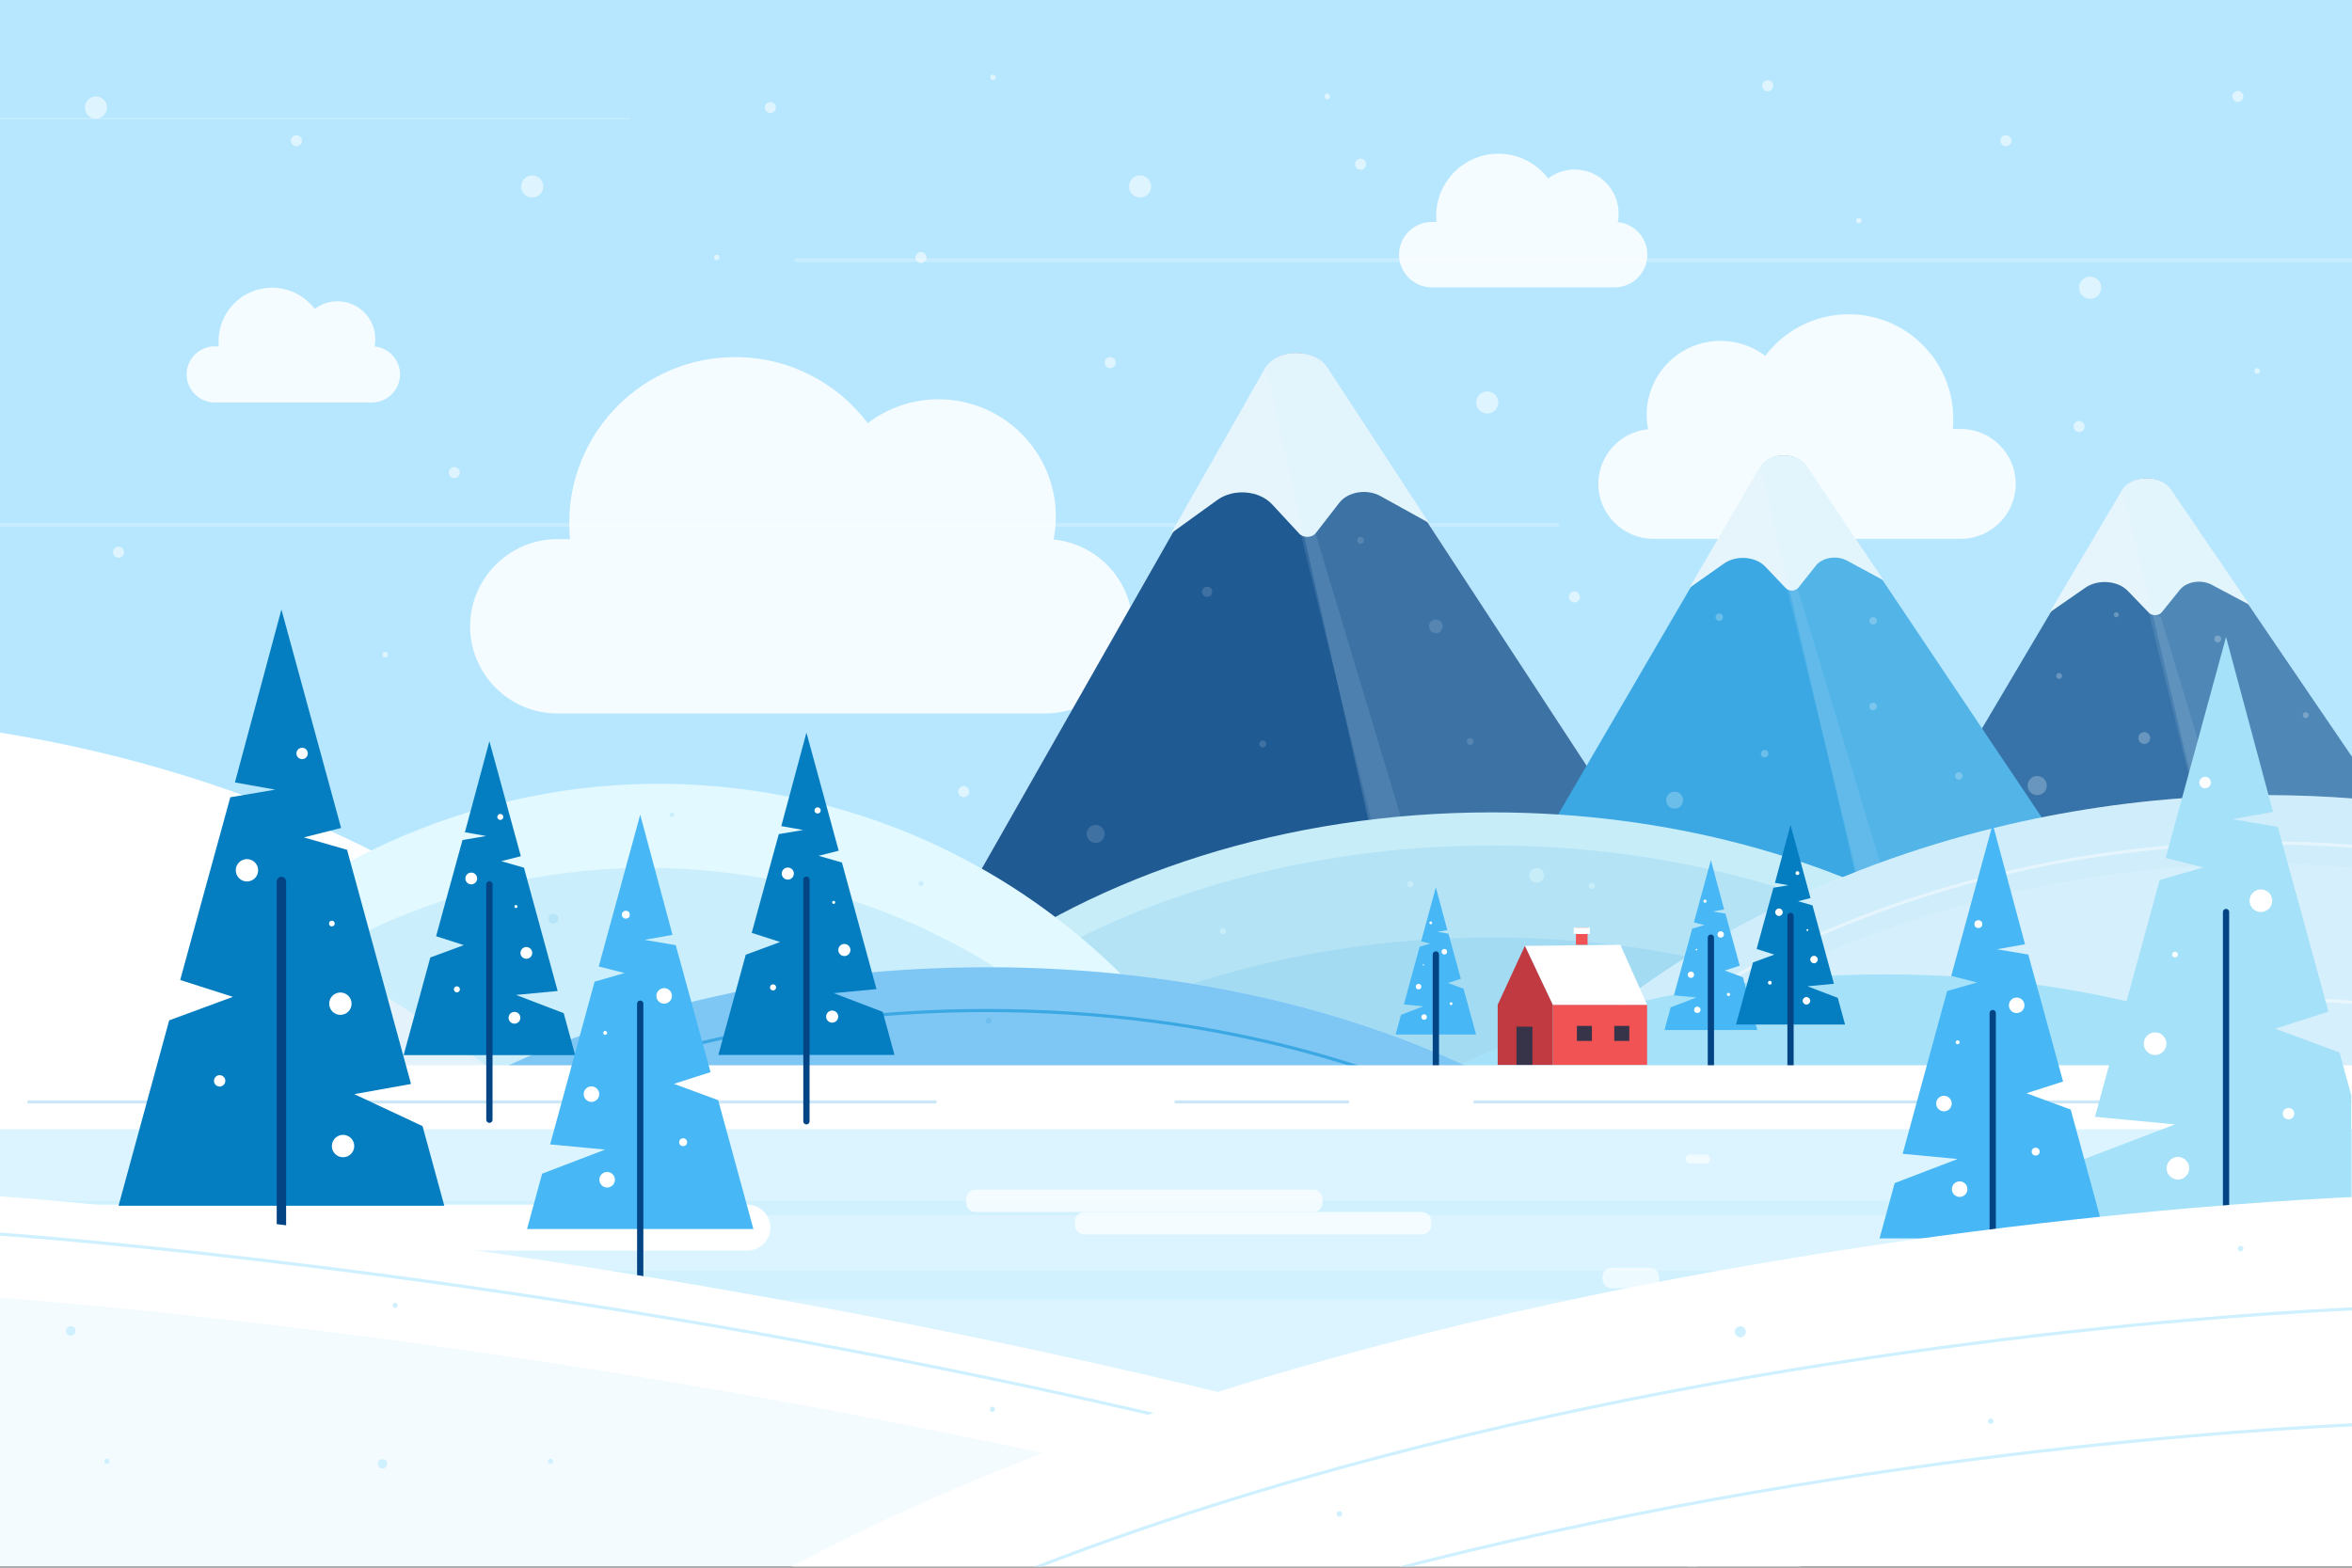 <?xml version="1.0" encoding="utf-8"?>
<!-- Generator: Adobe Illustrator 27.5.0, SVG Export Plug-In . SVG Version: 6.00 Build 0)  -->
<svg version="1.1" xmlns="http://www.w3.org/2000/svg" xmlns:xlink="http://www.w3.org/1999/xlink" x="0px" y="0px"
	 viewBox="0 0 750 500" style="enable-background:new 0 0 750 500;" xml:space="preserve">
<rect x="0" y="0" width="750" height="500" fill="#808080" stroke="none"/>
<g id="BACKGROUND">
	<rect y="-0.407" style="fill:#B7E7FE;" width="750.924" height="470.436"/>
	<g>
		<rect y="166.808" style="opacity:0.22;fill:#FFFFFF;" width="497.176" height="1.21"/>
		<rect x="253.456" y="82.394" style="opacity:0.22;fill:#FFFFFF;" width="497.176" height="1.21"/>
		<rect x="-2.941" y="37.576" style="opacity:0.22;fill:#FFFFFF;" width="203.766" height="0.496"/>
	</g>
	<g>
		<path style="opacity:0.86;fill:#FFFFFF;" d="M335.959,172.086c0.467-2.363,0.723-4.801,0.723-7.3
			c0-20.676-16.762-37.437-37.438-37.437c-8.478,0-16.271,2.851-22.547,7.602c-9.661-12.789-24.99-21.058-42.253-21.058
			c-29.23,0-52.925,23.695-52.925,52.925c0,1.733,0.089,3.445,0.252,5.135h-4.063c-15.291,0-27.801,12.511-27.801,27.801v0
			c0,15.291,12.51,27.801,27.801,27.801h155.642c15.291,0,27.801-12.51,27.801-27.801v0
			C361.152,185.344,350.038,173.413,335.959,172.086z"/>
		<path style="opacity:0.86;fill:#FFFFFF;" d="M525.548,136.901c-0.294-1.489-0.456-3.025-0.456-4.6
			c0-13.028,10.562-23.59,23.59-23.59c5.342,0,10.253,1.797,14.207,4.79c6.088-8.059,15.746-13.269,26.624-13.269
			c18.418,0,33.349,14.931,33.349,33.349c0,1.092-0.056,2.171-0.159,3.236h2.56c9.635,0,17.518,7.883,17.518,17.518v0
			c0,9.635-7.883,17.518-17.518,17.518h-98.073c-9.635,0-17.518-7.883-17.518-17.518v0
			C509.673,145.254,516.677,137.737,525.548,136.901z"/>
		<path style="opacity:0.86;fill:#FFFFFF;" d="M515.873,70.843c0.175-0.886,0.271-1.8,0.271-2.737
			c0-7.752-6.284-14.036-14.037-14.036c-3.178,0-6.1,1.069-8.453,2.85c-3.622-4.795-9.369-7.895-15.842-7.895
			c-10.959,0-19.843,8.884-19.843,19.843c0,0.65,0.034,1.292,0.095,1.925h-1.523c-5.733,0-10.423,4.691-10.423,10.424l0,0
			c0,5.733,4.691,10.424,10.423,10.424h58.355c5.733,0,10.424-4.691,10.424-10.424l0,0C525.319,75.813,521.152,71.34,515.873,70.843
			z"/>
		<path style="opacity:0.86;fill:#FFFFFF;" d="M119.444,110.499c0.151-0.761,0.233-1.546,0.233-2.351
			c0-6.66-5.399-12.059-12.059-12.059c-2.731,0-5.241,0.918-7.262,2.448c-3.112-4.119-8.049-6.783-13.61-6.783
			c-9.415,0-17.047,7.632-17.047,17.047c0,0.558,0.029,1.11,0.081,1.654h-1.309c-4.925,0-8.955,4.03-8.955,8.955v0
			c0,4.925,4.03,8.955,8.955,8.955h50.133c4.925,0,8.955-4.03,8.955-8.955v0C127.559,114.77,123.979,110.927,119.444,110.499z"/>
	</g>
	<g style="opacity:0.63;">
		<circle style="opacity:0.86;fill:#FFFFFF;" cx="169.718" cy="59.471" r="3.529"/>
		<circle style="opacity:0.86;fill:#FFFFFF;" cx="363.546" cy="59.471" r="3.529"/>
		<path style="opacity:0.86;fill:#FFFFFF;" d="M670.033,91.755c0,1.949-1.58,3.529-3.529,3.529c-1.949,0-3.53-1.58-3.53-3.529
			c0-1.949,1.58-3.529,3.53-3.529C668.453,88.226,670.033,89.806,670.033,91.755z"/>
		<circle style="opacity:0.86;fill:#FFFFFF;" cx="474.235" cy="128.366" r="3.529"/>
		<circle style="opacity:0.86;fill:#FFFFFF;" cx="30.588" cy="34.294" r="3.529"/>
		<circle style="opacity:0.86;fill:#FFFFFF;" cx="144.88" cy="150.735" r="1.765"/>
		<circle style="opacity:0.86;fill:#FFFFFF;" cx="307.306" cy="252.495" r="1.765"/>
		<circle style="opacity:0.86;fill:#FFFFFF;" cx="245.647" cy="34.294" r="1.765"/>
		<path style="opacity:0.86;fill:#FFFFFF;" d="M295.458,82.117c0,0.975-0.79,1.765-1.765,1.765s-1.765-0.79-1.765-1.765
			c0-0.975,0.79-1.765,1.765-1.765S295.458,81.142,295.458,82.117z"/>
		<circle style="opacity:0.86;fill:#FFFFFF;" cx="502.044" cy="190.377" r="1.765"/>
		<path style="opacity:0.86;fill:#FFFFFF;" d="M664.739,136.042c0,0.975-0.79,1.765-1.765,1.765c-0.975,0-1.765-0.79-1.765-1.765
			s0.79-1.765,1.765-1.765C663.949,134.277,664.739,135.068,664.739,136.042z"/>
		<path style="opacity:0.86;fill:#FFFFFF;" d="M355.784,115.657c0,0.975-0.79,1.765-1.765,1.765c-0.975,0-1.765-0.79-1.765-1.765
			c0-0.975,0.79-1.765,1.765-1.765C354.994,113.892,355.784,114.682,355.784,115.657z"/>
		<circle style="opacity:0.86;fill:#FFFFFF;" cx="713.592" cy="30.765" r="1.765"/>
		<path style="opacity:0.86;fill:#FFFFFF;" d="M565.451,27.324c0,0.975-0.79,1.765-1.765,1.765c-0.975,0-1.765-0.79-1.765-1.765
			s0.79-1.765,1.765-1.765C564.661,25.559,565.451,26.35,565.451,27.324z"/>
		<path style="opacity:0.86;fill:#FFFFFF;" d="M317.529,24.677c0,0.487-0.395,0.882-0.882,0.882c-0.487,0-0.882-0.395-0.882-0.882
			c0-0.487,0.395-0.882,0.882-0.882C317.134,23.795,317.529,24.19,317.529,24.677z"/>
		<path style="opacity:0.86;fill:#FFFFFF;" d="M229.466,82.117c0,0.487-0.395,0.882-0.882,0.882c-0.487,0-0.882-0.395-0.882-0.882
			c0-0.487,0.395-0.882,0.882-0.882C229.071,81.234,229.466,81.629,229.466,82.117z"/>
		<path style="opacity:0.86;fill:#FFFFFF;" d="M123.706,208.785c0,0.487-0.395,0.882-0.882,0.882c-0.487,0-0.882-0.395-0.882-0.882
			c0-0.487,0.395-0.882,0.882-0.882C123.311,207.902,123.706,208.297,123.706,208.785z"/>
		<path style="opacity:0.86;fill:#FFFFFF;" d="M593.645,70.332c0,0.487-0.395,0.882-0.882,0.882s-0.882-0.395-0.882-0.882
			s0.395-0.882,0.882-0.882S593.645,69.845,593.645,70.332z"/>
		<path style="opacity:0.86;fill:#FFFFFF;" d="M720.65,118.304c0,0.487-0.395,0.882-0.882,0.882s-0.882-0.395-0.882-0.882
			s0.395-0.882,0.882-0.882S720.65,117.817,720.65,118.304z"/>
		<path style="opacity:0.86;fill:#FFFFFF;" d="M424.118,30.765c0,0.487-0.395,0.882-0.882,0.882s-0.882-0.395-0.882-0.882
			s0.395-0.882,0.882-0.882S424.118,30.277,424.118,30.765z"/>
		<path style="opacity:0.86;fill:#FFFFFF;" d="M435.603,52.363c0,0.975-0.79,1.765-1.765,1.765s-1.765-0.79-1.765-1.765
			c0-0.975,0.79-1.765,1.765-1.765S435.603,51.389,435.603,52.363z"/>
		<path style="opacity:0.86;fill:#FFFFFF;" d="M641.419,44.882c0,0.975-0.79,1.765-1.765,1.765s-1.765-0.79-1.765-1.765
			c0-0.975,0.79-1.765,1.765-1.765S641.419,43.908,641.419,44.882z"/>
		<path style="opacity:0.86;fill:#FFFFFF;" d="M96.289,44.882c0,0.975-0.79,1.765-1.765,1.765s-1.765-0.79-1.765-1.765
			c0-0.975,0.79-1.765,1.765-1.765S96.289,43.908,96.289,44.882z"/>
		<path style="opacity:0.86;fill:#FFFFFF;" d="M39.562,176.114c0,0.975-0.79,1.765-1.765,1.765c-0.975,0-1.765-0.79-1.765-1.765
			c0-0.975,0.79-1.765,1.765-1.765C38.772,174.349,39.562,175.139,39.562,176.114z"/>
	</g>
</g>
<g id="OBJECTS">
	<g>
		<g>
			<g>
				<path style="fill:#FFFFFF;" d="M293.693,311.108l110.082-193.607c3.62-6.367,14.981-6.611,19.036-0.409l120.311,184.006
					L293.693,311.108z"/>
				<path style="opacity:0.88;fill:#034485;" d="M293.693,311.108l110.082-193.607c3.62-6.367,14.981-6.611,19.036-0.409
					l120.311,184.006L293.693,311.108z"/>
				<polygon style="opacity:0.12;fill:#CEF0FF;" points="419.444,169.943 460.06,304.989 447.897,304.989 414.208,168.018 				"/>
				<path style="fill:#E6F5FC;" d="M373.456,170.088l29.775-52.366c3.817-6.713,15.796-6.97,20.072-0.431l32.364,49.498
					l-15.454-8.56c-4.353-2.411-10.388-1.424-13.16,2.154l-7.484,9.658c-1.173,1.514-3.924,1.604-5.251,0.171l-8.68-9.366
					c-4.143-4.471-12.302-5.11-17.482-1.37L373.456,170.088z"/>
				<path style="opacity:0.14;fill:#FFFFFF;" d="M386.561,188.743c0,0.902-0.731,1.633-1.634,1.633
					c-0.902,0-1.633-0.731-1.633-1.633c0-0.902,0.731-1.633,1.633-1.633C385.83,187.11,386.561,187.841,386.561,188.743z"/>
				<circle style="opacity:0.14;fill:#FFFFFF;" cx="457.863" cy="199.766" r="2.197"/>
				<circle style="opacity:0.14;fill:#FFFFFF;" cx="349.382" cy="265.975" r="2.873"/>
				<path style="opacity:0.14;fill:#FFFFFF;" d="M434.937,172.331c0,0.607-0.492,1.098-1.098,1.098s-1.098-0.492-1.098-1.098
					s0.492-1.098,1.098-1.098S434.937,171.725,434.937,172.331z"/>
				<path style="opacity:0.14;fill:#FFFFFF;" d="M403.776,237.279c0,0.607-0.492,1.098-1.098,1.098s-1.098-0.492-1.098-1.098
					s0.492-1.098,1.098-1.098S403.776,236.672,403.776,237.279z"/>
				<path style="opacity:0.14;fill:#FFFFFF;" d="M469.882,236.504c0,0.607-0.492,1.098-1.098,1.098s-1.098-0.492-1.098-1.098
					s0.492-1.098,1.098-1.098S469.882,235.897,469.882,236.504z"/>
				<path style="opacity:0.16;fill:#CEF0FF;" d="M446.164,304.989l-42.388-187.488c3.62-6.367,14.981-6.611,19.036-0.409
					l120.311,184.006L446.164,304.989z"/>
			</g>
			<g>
				<path style="opacity:0.71;fill:#034485;" d="M591.762,300.331l85.304-144.133c2.805-4.74,11.609-4.921,14.751-0.304l58.3,85.661
					l-0.114,52.676L591.762,300.331z"/>
				<circle style="opacity:0.25;fill:#FFFFFF;" cx="683.76" cy="235.39" r="1.889"/>
				<path style="opacity:0.25;fill:#FFFFFF;" d="M646.56,250.545c0,1.687,1.368,3.054,3.055,3.054c1.687,0,3.055-1.367,3.055-3.054
					c0-1.687-1.368-3.055-3.055-3.055C647.927,247.49,646.56,248.858,646.56,250.545z"/>
				<path style="opacity:0.25;fill:#FFFFFF;" d="M706.089,203.785c0,0.613,0.496,1.109,1.109,1.109c0.612,0,1.109-0.496,1.109-1.109
					c0-0.612-0.497-1.109-1.109-1.109C706.586,202.676,706.089,203.172,706.089,203.785z"/>
				<path style="opacity:0.25;fill:#FFFFFF;" d="M734.303,228.092c0,0.522,0.423,0.945,0.945,0.945c0.522,0,0.944-0.423,0.944-0.945
					c0-0.522-0.423-0.944-0.944-0.944C734.726,227.148,734.303,227.571,734.303,228.092z"/>
				<path style="opacity:0.25;fill:#FFFFFF;" d="M718.823,258.153c0,0.522,0.423,0.944,0.945,0.944s0.944-0.423,0.944-0.944
					c0-0.522-0.423-0.944-0.944-0.944S718.823,257.632,718.823,258.153z"/>
				<path style="opacity:0.25;fill:#FFFFFF;" d="M674.052,196.052c0,0.44,0.357,0.797,0.797,0.797c0.44,0,0.797-0.357,0.797-0.797
					c0-0.44-0.357-0.797-0.797-0.797C674.409,195.255,674.052,195.612,674.052,196.052z"/>
				<path style="opacity:0.25;fill:#FFFFFF;" d="M655.672,215.587c0,0.522,0.423,0.944,0.944,0.944s0.945-0.423,0.945-0.944
					c0-0.522-0.423-0.945-0.945-0.945S655.672,215.065,655.672,215.587z"/>
				<path style="fill:#E6F5FC;" d="M653.571,195.347l23.073-38.985c2.958-4.997,12.241-5.189,15.554-0.321l25.079,36.85
					l-11.975-6.373c-3.373-1.795-8.049-1.06-10.198,1.604l-5.799,7.19c-0.909,1.127-3.04,1.194-4.069,0.127l-6.726-6.972
					c-3.211-3.328-9.533-3.804-13.547-1.02L653.571,195.347z"/>
				<polygon style="opacity:0.12;fill:#CEF0FF;" points="689.071,196.849 718.823,295.776 709.914,295.776 685.235,195.439 				"/>
				<path style="opacity:0.16;fill:#CEF0FF;" d="M709.914,295.776l-32.847-139.578c2.805-4.74,11.609-4.921,14.751-0.304
					l57.594,84.624l0.706,1.037l-0.114,52.676L709.914,295.776z"/>
			</g>
			<g>
				<path style="fill:#3BA8E3;" d="M478.594,291.085l82.932-142.184c2.727-4.676,11.286-4.855,14.341-0.3l90.637,135.133
					L478.594,291.085z"/>
				<polygon style="opacity:0.12;fill:#CEF0FF;" points="573.486,188.52 603.239,287.447 594.33,287.447 569.651,187.11 				"/>
				<path style="fill:#E6F5FC;" d="M538.684,187.521l22.431-38.457c2.875-4.93,11.9-5.119,15.121-0.317l24.382,36.351l-11.642-6.287
					c-3.28-1.771-7.826-1.045-9.915,1.582l-5.638,7.092c-0.884,1.112-2.956,1.178-3.956,0.126l-6.539-6.878
					c-3.122-3.283-9.268-3.753-13.171-1.006L538.684,187.521z"/>
				<circle style="opacity:0.25;fill:#FFFFFF;" cx="548.235" cy="196.849" r="1.177"/>
				<circle style="opacity:0.25;fill:#FFFFFF;" cx="624.646" cy="247.49" r="1.177"/>
				<circle style="opacity:0.25;fill:#FFFFFF;" cx="562.703" cy="240.378" r="1.177"/>
				<circle style="opacity:0.25;fill:#FFFFFF;" cx="597.294" cy="198.026" r="1.177"/>
				<circle style="opacity:0.25;fill:#FFFFFF;" cx="597.294" cy="225.332" r="1.177"/>
				<path style="opacity:0.25;fill:#FFFFFF;" d="M536.706,255.201c0,1.495-1.212,2.706-2.706,2.706
					c-1.495,0-2.706-1.212-2.706-2.706c0-1.495,1.212-2.706,2.706-2.706C535.494,252.495,536.706,253.706,536.706,255.201z"/>
				<path style="opacity:0.16;fill:#CEF0FF;" d="M593.459,286.592l-31.934-137.69c2.727-4.676,11.286-4.855,14.341-0.3
					l90.637,135.133L593.459,286.592z"/>
			</g>
		</g>
		<g>
			<g>
				<g>
					<path style="fill:#FFFFFF;" d="M44.544,243.216c79.796,21.629,145.458,64.696,184.04,119.693
						C117.586,373.027,30.095,375.868,0,376.594V233.661C15.256,236.114,30.133,239.309,44.544,243.216z"/>
				</g>
			</g>
			<g>
				<g>
					<g>
						<g>
							<g>
								<path style="fill:#C7EDF9;" d="M307.306,310.964c42.957-32.022,102.564-51.866,168.459-51.866
									c56.401,0,108.189,14.542,148.881,38.809c-71.844,12.373-134.607,34.916-181.913,63.933
									C405.878,340.152,359.678,322.665,307.306,310.964z"/>
							</g>
						</g>
					</g>
					<g style="opacity:0.14;">
						<g>
							<g>
								<path style="fill:#3BA8E3;" d="M307.306,321.53c42.957-32.022,102.564-51.866,168.459-51.866
									c56.401,0,108.189,14.542,148.881,38.809c-71.844,12.373-134.607,34.916-181.913,63.933
									C405.878,350.718,359.678,333.23,307.306,321.53z"/>
							</g>
							<g>
								<path style="fill:#C7EDF9;" d="M450.696,282.018c0,0.549-0.446,0.995-0.995,0.995s-0.995-0.445-0.995-0.995
									s0.445-0.995,0.995-0.995S450.696,281.469,450.696,282.018z"/>
							</g>
							<g>
								<path style="fill:#C7EDF9;" d="M492.369,279.219c0,1.298-1.052,2.35-2.35,2.35c-1.298,0-2.351-1.052-2.351-2.35
									s1.052-2.35,2.351-2.35C491.317,276.869,492.369,277.921,492.369,279.219z"/>
							</g>
							<g>
								<path style="fill:#C7EDF9;" d="M508.62,282.565c0,0.549-0.445,0.995-0.995,0.995c-0.549,0-0.995-0.445-0.995-0.995
									s0.445-0.995,0.995-0.995C508.174,281.57,508.62,282.015,508.62,282.565z"/>
							</g>
							<g>
								<path style="fill:#C7EDF9;" d="M390.931,297.021c0,0.549-0.445,0.995-0.995,0.995s-0.995-0.445-0.995-0.995
									c0-0.549,0.445-0.995,0.995-0.995S390.931,296.471,390.931,297.021z"/>
							</g>
						</g>
					</g>
					<g style="opacity:0.14;">
						<g>
							<g>
								<path style="fill:#3BA8E3;" d="M307.306,350.879c42.957-32.022,102.564-51.866,168.459-51.866
									c56.401,0,108.189,14.542,148.881,38.809c-71.844,12.373-134.607,34.916-181.913,63.933
									C405.878,380.067,359.678,362.58,307.306,350.879z"/>
							</g>
						</g>
					</g>
				</g>
				<g>
					<path style="fill:#E1F9FF;" d="M80.397,295.052c43.297-33.939,99.337-51.04,157.688-43.184
						c49.943,6.723,93.413,30.636,125.461,65.087c-65.65,6.528-124.928,26.544-171.583,56.3
						C162.889,342.406,124.851,315.568,80.397,295.052z"/>
					<path style="opacity:0.14;fill:#3BA8E3;" d="M76.785,321.879c43.297-33.939,99.337-51.04,157.688-43.184
						c49.943,6.723,93.414,30.636,125.461,65.087c-65.65,6.528-124.928,26.544-171.583,56.3
						C159.278,369.234,121.24,342.395,76.785,321.879z"/>
					<circle style="opacity:0.14;fill:#3BA8E3;" cx="176.482" cy="292.996" r="1.541"/>
					<path style="opacity:0.14;fill:#3BA8E3;" d="M148.395,270.434c0,0.426-0.345,0.771-0.771,0.771
						c-0.426,0-0.771-0.345-0.771-0.771c0-0.426,0.345-0.771,0.771-0.771C148.05,269.664,148.395,270.009,148.395,270.434z"/>
					<path style="opacity:0.14;fill:#3BA8E3;" d="M215.036,259.836c0,0.426-0.345,0.771-0.771,0.771s-0.771-0.345-0.771-0.771
						c0-0.426,0.345-0.771,0.771-0.771S215.036,259.411,215.036,259.836z"/>
					<path style="opacity:0.14;fill:#3BA8E3;" d="M294.464,281.794c0,0.426-0.345,0.771-0.771,0.771s-0.771-0.345-0.771-0.771
						c0-0.426,0.345-0.771,0.771-0.771S294.464,281.368,294.464,281.794z"/>
				</g>
				<g>
					<path style="fill:#E6F8FF;" d="M633.443,353.845c-41.445,0-79.235,2.264-116.919,9.865l0,0c-0.022,0.007,0.022-0.007,0,0
						c-16.571,3.345-34.949,4.574-50.548,9.228c7.276-9.308,15.338-22.048,24.081-30.5c35.796-34.604,83.287-61.487,137.651-76.243
						c21.729-5.898,44.546-9.874,68.16-11.613c18.58-1.368,36.819-1.284,54.566,0.104v112.659
						C713.373,360.017,674.109,353.845,633.443,353.845z"/>
					<path style="opacity:0.13;fill:#3BA8E3;" d="M633.443,353.906c-41.445,0-79.235,2.264-116.919,9.865l0,0
						c-0.022,0.007,0.022-0.007,0,0c-16.571,3.345-34.949,4.574-50.548,9.228c7.276-9.308,15.338-22.048,24.081-30.5
						c35.796-34.604,83.287-61.487,137.651-76.243c21.729-5.898,44.546-9.874,68.16-11.613c18.58-1.368,36.819-1.284,54.566,0.104
						v112.659C713.373,360.078,674.109,353.906,633.443,353.906z"/>
					<path style="opacity:0.13;fill:#FFFFFF;" d="M633.443,375.738c-41.445,0-79.235,2.264-116.919,9.865l0,0
						c-0.022,0.008,0.022-0.007,0,0c-16.571,3.345-34.949,4.574-50.548,9.228c7.276-9.308,15.338-22.048,24.081-30.5
						c35.796-34.604,83.287-61.487,137.651-76.243c21.729-5.898,44.546-9.874,68.16-11.613c18.58-1.368,36.819-1.284,54.566,0.104
						v112.659C713.373,381.91,674.109,375.738,633.443,375.738z"/>
					<path style="opacity:0.47;fill:none;stroke:#FFFFFF;stroke-miterlimit:10;" d="M627.707,331.21
						c21.729-5.898,44.546-9.874,68.16-11.613c18.58-1.368,36.819-1.284,54.566,0.104"/>
					<path style="opacity:0.47;fill:none;stroke:#FFFFFF;stroke-miterlimit:10;" d="M490.057,357.686
						c35.796-34.604,83.287-61.487,137.651-76.243c21.729-5.898,44.546-9.874,68.16-11.613c18.58-1.368,36.819-1.284,54.566,0.104"
						/>
				</g>
				<g>
					<g>
						<g>
							<path style="fill:#A5E1F8;" d="M746.725,371.286c-8.451,1.909-16.709,3.994-24.73,6.267
								c-55.466,10.215-112.589,16.63-161.199,20.651c-20.415-26.408-55.159-47.087-97.382-57.473
								c37.367-18.713,85.33-29.962,137.639-29.962c30.964,0,60.399,3.949,87.022,11.047c29.648,7.904,41.06,10.887,61.924,25.537
								C750,360.588,752.169,366.013,746.725,371.286z"/>
						</g>
					</g>
				</g>
				<path style="opacity:0.47;fill:none;stroke:#034485;stroke-miterlimit:10;" d="M516.524,378.958
					C516.502,378.965,516.547,378.95,516.524,378.958"/>
				<g>
					<path style="fill:#CEF0FF;" d="M483.612,378.684c-9.802,2.214-19.381,4.632-28.684,7.268
						c-64.332,11.848-130.587,19.288-186.967,23.953c-23.679-30.629-63.976-54.615-112.949-66.66
						c43.341-21.704,98.97-34.751,159.642-34.751c35.914,0,70.054,4.58,100.933,12.812c34.387,9.168,64.722,22.869,88.921,39.862
						C496.921,366.72,489.926,372.568,483.612,378.684z"/>
					<path style="fill:#7EC7F4;" d="M483.612,378.684c-9.802,2.214-19.381,4.632-28.684,7.268
						c-64.332,11.848-130.587,19.288-186.967,23.953c-23.679-30.629-63.976-54.615-112.949-66.66
						c43.341-21.704,98.97-34.751,159.642-34.751c35.914,0,70.054,4.58,100.933,12.812c34.387,9.168,64.722,22.869,88.921,39.862
						C496.921,366.72,489.926,372.568,483.612,378.684z"/>
					<circle style="opacity:0.14;fill:#047DC1;" cx="315.18" cy="325.55" r="0.94"/>
					<circle style="opacity:0.14;fill:#047DC1;" cx="419.348" cy="357.686" r="0.94"/>
					<path style="opacity:0.14;fill:#047DC1;" d="M251.214,354.981c0,0.792-0.642,1.434-1.435,1.434
						c-0.792,0-1.434-0.642-1.434-1.434c0-0.792,0.642-1.434,1.434-1.434C250.572,353.547,251.214,354.189,251.214,354.981z"/>
					<path style="opacity:0.14;fill:#047DC1;" d="M351.684,383.791c0,0.834-0.676,1.51-1.51,1.51c-0.834,0-1.51-0.676-1.51-1.51
						c0-0.834,0.676-1.51,1.51-1.51C351.008,382.281,351.684,382.957,351.684,383.791z"/>
				</g>
				<path style="fill:none;stroke:#3BA8E3;stroke-miterlimit:10;" d="M483.612,392.484c-9.802,2.214-19.381,4.632-28.684,7.268
					c-64.332,11.848-130.587,19.288-186.967,23.953c-23.679-30.629-63.976-54.615-112.949-66.66
					c43.341-21.704,98.97-34.751,159.642-34.751c35.914,0,70.054,4.58,100.933,12.812c34.387,9.168,64.722,22.869,88.921,39.862
					C496.921,380.521,489.926,386.369,483.612,392.484z"/>
			</g>
		</g>
	</g>
	<g>
		<path style="opacity:0.25;fill:#FFFFFF;" d="M483.829,315.088c0,0.522,0.423,0.945,0.944,0.945c0.522,0,0.945-0.423,0.945-0.945
			c0-0.522-0.423-0.944-0.945-0.944C484.252,314.143,483.829,314.566,483.829,315.088z"/>
		<g>
			<polygon style="fill:#47B7F6;" points="545.565,328.52 560.363,328.52 555.762,311.673 549.975,309.537 554.76,308.007 
				552.964,301.431 550.208,291.402 546.118,290.71 549.788,290.056 545.565,274.342 540.144,294.193 543.525,295.048 
				539.602,296.177 538.167,301.431 533.791,317.454 540.976,318.136 532.745,321.283 530.768,328.52 			"/>
			
				<line style="fill:none;stroke:#034485;stroke-width:2;stroke-linecap:round;stroke-miterlimit:10;" x1="545.565" y1="299.054" x2="545.565" y2="339.671"/>
			<path style="fill:#FFFFFF;" d="M543.168,287.42c0,0.285,0.231,0.517,0.517,0.517c0.285,0,0.517-0.231,0.517-0.517
				c0-0.285-0.231-0.517-0.517-0.517C543.4,286.903,543.168,287.135,543.168,287.42z"/>
			<circle style="fill:#FFFFFF;" cx="551.176" cy="317.169" r="0.517"/>
			<circle style="fill:#FFFFFF;" cx="540.983" cy="302.876" r="0.258"/>
			<circle style="fill:#FFFFFF;" cx="548.696" cy="298.038" r="1.017"/>
			<circle style="fill:#FFFFFF;" cx="541.241" cy="322.077" r="1.017"/>
			<path style="fill:#FFFFFF;" d="M538.174,310.884c0,0.562,0.455,1.017,1.017,1.017c0.562,0,1.017-0.455,1.017-1.017
				c0-0.561-0.455-1.017-1.017-1.017C538.63,309.867,538.174,310.322,538.174,310.884z"/>
		</g>
		<g>
			<polygon style="fill:#47B7F6;" points="457.863,329.949 470.682,329.949 466.696,315.354 461.683,313.504 465.828,312.178 
				464.272,306.481 461.885,297.793 458.341,297.194 461.521,296.627 457.863,283.013 453.166,300.211 456.095,300.952 
				452.696,301.93 451.453,306.481 447.662,320.362 453.887,320.953 446.756,323.68 445.044,329.949 			"/>
			
				<line style="fill:none;stroke:#034485;stroke-width:2;stroke-linecap:round;stroke-miterlimit:10;" x1="457.863" y1="304.423" x2="457.863" y2="339.61"/>
			<path style="fill:#FFFFFF;" d="M455.786,294.344c0,0.247,0.2,0.448,0.448,0.448s0.447-0.2,0.447-0.448
				c0-0.247-0.2-0.448-0.447-0.448S455.786,294.096,455.786,294.344z"/>
			<path style="fill:#FFFFFF;" d="M462.276,320.116c0,0.247,0.2,0.447,0.448,0.447c0.247,0,0.448-0.2,0.448-0.447
				s-0.2-0.448-0.448-0.448C462.476,319.668,462.276,319.869,462.276,320.116z"/>
			<path style="fill:#FFFFFF;" d="M453.669,307.733c0,0.124,0.1,0.224,0.224,0.224c0.124,0,0.224-0.1,0.224-0.224
				c0-0.124-0.1-0.224-0.224-0.224C453.769,307.509,453.669,307.61,453.669,307.733z"/>
			<circle style="fill:#FFFFFF;" cx="460.574" cy="303.542" r="0.881"/>
			<path style="fill:#FFFFFF;" d="M453.236,324.368c0,0.487,0.394,0.881,0.881,0.881c0.487,0,0.881-0.394,0.881-0.881
				s-0.394-0.881-0.881-0.881C453.63,323.487,453.236,323.881,453.236,324.368z"/>
			<circle style="fill:#FFFFFF;" cx="452.341" cy="314.671" r="0.881"/>
		</g>
		<g>
			<g>
				<polygon style="fill:#047DC1;" points="570.957,326.767 553.568,326.767 558.975,306.971 565.776,304.461 560.152,302.662 
					562.263,294.935 565.501,283.15 570.308,282.337 565.995,281.569 570.957,263.102 577.328,286.429 573.355,287.435 
					577.965,288.762 579.651,294.935 584.794,313.764 576.35,314.565 586.023,318.264 588.346,326.767 				"/>
				<polyline style="fill:none;stroke:#034485;stroke-width:2;stroke-linecap:round;stroke-miterlimit:10;" points="
					570.957,339.872 570.957,292.142 570.957,292.142 				"/>
				<circle style="fill:#FFFFFF;" cx="573.167" cy="278.471" r="0.607"/>
				<path style="fill:#FFFFFF;" d="M564.971,313.43c0,0.335-0.272,0.607-0.607,0.607c-0.335,0-0.607-0.272-0.607-0.607
					c0-0.335,0.272-0.607,0.607-0.607C564.699,312.823,564.971,313.094,564.971,313.43z"/>
				<path style="fill:#FFFFFF;" d="M576.646,296.633c0,0.168-0.136,0.303-0.304,0.303c-0.168,0-0.304-0.136-0.304-0.303
					c0-0.168,0.136-0.304,0.304-0.304C576.51,296.33,576.646,296.466,576.646,296.633z"/>
				<path style="fill:#FFFFFF;" d="M568.474,290.948c0,0.66-0.535,1.195-1.195,1.195c-0.66,0-1.195-0.535-1.195-1.195
					c0-0.66,0.535-1.195,1.195-1.195C567.939,289.753,568.474,290.288,568.474,290.948z"/>
				<path style="fill:#FFFFFF;" d="M577.233,319.197c0,0.66-0.535,1.195-1.195,1.195c-0.66,0-1.195-0.535-1.195-1.195
					c0-0.66,0.535-1.195,1.195-1.195C576.699,318.002,577.233,318.537,577.233,319.197z"/>
				<path style="fill:#FFFFFF;" d="M579.643,306.043c0,0.66-0.535,1.195-1.195,1.195s-1.195-0.535-1.195-1.195
					c0-0.66,0.535-1.195,1.195-1.195S579.643,305.383,579.643,306.043z"/>
			</g>
		</g>
		<g>
			<rect x="495.127" y="320.46" style="fill:#F15354;" width="30.092" height="19.229"/>
			<polygon style="fill:#FFFFFF;" points="486.247,301.68 495.127,320.46 525.219,320.46 516.698,301.326 			"/>
			<polygon style="fill:#C13A41;" points="486.247,301.68 477.58,320.46 477.58,339.689 495.127,339.689 495.127,320.46 			"/>
			<rect x="502.527" y="295.881" style="fill:#F15354;" width="3.714" height="5.445"/>
			<rect x="501.823" y="295.881" style="fill:#FFFFFF;" width="5.124" height="2.011"/>
			<rect x="483.566" y="327.442" style="fill:#373449;" width="5.098" height="12.195"/>
			<rect x="502.836" y="327.204" style="fill:#373449;" width="4.789" height="4.789"/>
			<rect x="514.755" y="327.204" style="fill:#373449;" width="4.789" height="4.789"/>
		</g>
	</g>
	<g>
		<rect y="339.759" style="fill:#FFFFFF;" width="750.924" height="131.102"/>
		<g>
			<rect y="360.177" style="opacity:0.73;fill:#CEF0FF;" width="750.924" height="110.685"/>
			<rect y="405.3" style="opacity:0.73;fill:#CEF0FF;" width="750.924" height="9.209"/>
			<rect y="382.998" style="opacity:0.73;fill:#CEF0FF;" width="750.924" height="4.605"/>
			<path style="fill:#FFFFFF;" d="M238.328,398.856H7.319c-4.042,0-7.319-3.277-7.319-7.319l0,0c0-4.042,3.277-7.319,7.319-7.319
				h231.01c4.042,0,7.319,3.277,7.319,7.319l0,0C245.647,395.579,242.37,398.856,238.328,398.856z"/>
			<g style="opacity:0.72;">
				<path style="fill:#FFFFFF;" d="M418.784,386.567H311.059c-1.619,0-2.931-1.312-2.931-2.931v-1.275
					c0-1.619,1.312-2.931,2.931-2.931h107.725c1.619,0,2.931,1.312,2.931,2.931v1.275
					C421.715,385.254,420.403,386.567,418.784,386.567z"/>
				<path style="fill:#FFFFFF;" d="M453.455,393.704H345.73c-1.619,0-2.931-1.312-2.931-2.931v-1.275
					c0-1.619,1.312-2.931,2.931-2.931h107.725c1.619,0,2.931,1.312,2.931,2.931v1.275
					C456.386,392.392,455.073,393.704,453.455,393.704z"/>
			</g>
			<g style="opacity:0.61;">
				<path style="fill:#FFFFFF;" d="M513.919,404.348h12.22c1.619,0,2.931,1.312,2.931,2.931v0.674c0,1.619-1.312,2.931-2.931,2.931
					h-12.22c-1.619,0-2.931-1.312-2.931-2.931v-0.674C510.988,405.66,512.3,404.348,513.919,404.348z"/>
			</g>
			<g style="opacity:0.61;">
				<path style="fill:#FFFFFF;" d="M538.888,368.226h5.015c0.784,0,1.419,0.635,1.419,1.419l0,0c0,0.784-0.635,1.419-1.419,1.419
					h-5.015c-0.784,0-1.419-0.635-1.419-1.419l0,0C537.469,368.862,538.105,368.226,538.888,368.226z"/>
			</g>
		</g>
		<g style="opacity:0.61;">
			<path style="fill:#FFFFFF;" d="M633.233,369.513h29.013c1.619,0,2.931,1.312,2.931,2.931v0.674c0,1.619-1.312,2.931-2.931,2.931
				h-29.013c-1.619,0-2.931-1.312-2.931-2.931v-0.674C630.302,370.825,631.614,369.513,633.233,369.513z"/>
		</g>
		
			<line style="opacity:0.26;fill:none;stroke:#3BA8E3;stroke-miterlimit:10;" x1="469.882" y1="351.454" x2="749.782" y2="351.454"/>
		
			<line style="opacity:0.26;fill:none;stroke:#3BA8E3;stroke-linecap:round;stroke-miterlimit:10;" x1="375" y1="351.454" x2="429.765" y2="351.454"/>
		
			<line style="opacity:0.26;fill:none;stroke:#3BA8E3;stroke-linecap:round;stroke-miterlimit:10;" x1="9.153" y1="351.454" x2="298.18" y2="351.454"/>
	</g>
	<g>
		<defs>
			<rect id="SVGID_1_" x="583.358" y="187.11" width="166.424" height="230.36"/>
		</defs>
		<clipPath id="SVGID_00000131363724142490354800000005007207927856507787_">
			<use xlink:href="#SVGID_1_"  style="overflow:visible;"/>
		</clipPath>
		<g style="clip-path:url(#SVGID_00000131363724142490354800000005007207927856507787_);">
			<g>
				<polygon style="fill:#A5E1F8;" points="709.836,395.473 762.358,395.473 746.027,335.678 725.487,328.095 742.472,322.663 
					736.097,299.322 726.316,263.726 711.797,261.27 724.824,258.95 709.836,203.172 690.592,273.631 702.594,276.669 
					688.668,280.676 683.576,299.322 668.042,356.196 693.546,358.616 664.329,369.789 657.315,395.473 				"/>
				
					<line style="fill:none;stroke:#034485;stroke-width:2;stroke-linecap:round;stroke-miterlimit:10;" x1="709.836" y1="290.888" x2="709.836" y2="435.056"/>
				<path style="fill:#FFFFFF;" d="M701.328,249.593c0,1.013,0.821,1.834,1.834,1.834c1.013,0,1.834-0.821,1.834-1.834
					c0-1.013-0.821-1.834-1.834-1.834C702.149,247.759,701.328,248.58,701.328,249.593z"/>
				<path style="fill:#FFFFFF;" d="M727.917,355.186c0,1.013,0.821,1.834,1.834,1.834c1.013,0,1.834-0.821,1.834-1.834
					c0-1.013-0.821-1.834-1.834-1.834C728.738,353.352,727.917,354.173,727.917,355.186z"/>
				<path style="fill:#FFFFFF;" d="M692.654,304.452c0,0.506,0.41,0.917,0.917,0.917c0.506,0,0.917-0.41,0.917-0.917
					s-0.41-0.917-0.917-0.917C693.064,303.535,692.654,303.946,692.654,304.452z"/>
				<path style="fill:#FFFFFF;" d="M717.337,287.279c0,1.993,1.616,3.609,3.609,3.609c1.993,0,3.609-1.616,3.609-3.609
					c0-1.993-1.616-3.609-3.609-3.609C718.953,283.67,717.337,285.286,717.337,287.279z"/>
				<circle style="fill:#FFFFFF;" cx="694.487" cy="372.606" r="3.609"/>
				<circle style="fill:#FFFFFF;" cx="687.211" cy="332.875" r="3.609"/>
			</g>
			<g>
				<polygon style="fill:#47B7F6;" points="635.437,394.982 671.529,394.982 660.306,353.892 646.191,348.681 657.863,344.949 
					653.483,328.909 646.761,304.448 636.784,302.76 645.736,301.166 635.437,262.836 622.212,311.255 630.46,313.343 
					620.89,316.096 617.391,328.909 606.716,367.992 624.242,369.655 604.165,377.333 599.344,394.982 				"/>
				
					<line style="fill:none;stroke:#034485;stroke-width:2;stroke-linecap:round;stroke-miterlimit:10;" x1="635.437" y1="323.114" x2="635.437" y2="422.183"/>
				<circle style="fill:#FFFFFF;" cx="630.85" cy="294.736" r="1.26"/>
				<circle style="fill:#FFFFFF;" cx="649.122" cy="367.298" r="1.26"/>
				<path style="fill:#FFFFFF;" d="M623.629,332.435c0,0.348,0.282,0.63,0.63,0.63c0.348,0,0.63-0.282,0.63-0.63
					c0-0.348-0.282-0.63-0.63-0.63C623.911,331.805,623.629,332.087,623.629,332.435z"/>
				<path style="fill:#FFFFFF;" d="M640.591,320.634c0,1.37,1.11,2.48,2.48,2.48s2.48-1.11,2.48-2.48c0-1.37-1.11-2.48-2.48-2.48
					S640.591,319.264,640.591,320.634z"/>
				<circle style="fill:#FFFFFF;" cx="624.889" cy="379.269" r="2.48"/>
				<path style="fill:#FFFFFF;" d="M617.409,351.966c0,1.37,1.11,2.48,2.48,2.48c1.37,0,2.48-1.11,2.48-2.48
					c0-1.37-1.11-2.48-2.48-2.48C618.519,349.486,617.409,350.597,617.409,351.966z"/>
			</g>
		</g>
	</g>
	<g>
		<g>
			<polygon style="fill:#047DC1;" points="156.059,336.516 128.712,336.516 137.215,305.382 147.91,301.434 139.066,298.606 
				142.385,286.453 147.479,267.919 155.038,266.64 148.255,265.432 156.059,236.39 166.079,273.076 159.829,274.658 
				167.08,276.744 169.732,286.453 177.82,316.066 164.541,317.325 179.753,323.143 183.406,336.516 			"/>
			
				<line style="fill:none;stroke:#034485;stroke-width:2;stroke-linecap:round;stroke-miterlimit:10;" x1="156.059" y1="282.061" x2="156.059" y2="357.126"/>
			<path style="fill:#FFFFFF;" d="M160.489,260.56c0,0.527-0.427,0.955-0.955,0.955c-0.527,0-0.955-0.427-0.955-0.955
				c0-0.527,0.427-0.955,0.955-0.955C160.061,259.605,160.489,260.033,160.489,260.56z"/>
			<circle style="fill:#FFFFFF;" cx="145.69" cy="315.54" r="0.955"/>
			<circle style="fill:#FFFFFF;" cx="164.528" cy="289.124" r="0.477"/>
			<path style="fill:#FFFFFF;" d="M152.153,280.182c0,1.038-0.841,1.879-1.879,1.879s-1.879-0.841-1.879-1.879
				c0-1.038,0.841-1.879,1.879-1.879S152.153,279.144,152.153,280.182z"/>
			<path style="fill:#FFFFFF;" d="M165.93,324.61c0,1.038-0.841,1.879-1.879,1.879s-1.879-0.841-1.879-1.879
				c0-1.038,0.841-1.879,1.879-1.879S165.93,323.572,165.93,324.61z"/>
			<path style="fill:#FFFFFF;" d="M169.718,303.923c0,1.038-0.841,1.879-1.879,1.879c-1.038,0-1.879-0.841-1.879-1.879
				c0-1.038,0.841-1.879,1.879-1.879C168.877,302.044,169.718,302.885,169.718,303.923z"/>
		</g>
		<g>
			<polygon style="fill:#47B7F6;" points="204.151,391.982 240.243,391.982 229.02,350.892 214.906,345.681 226.578,341.949 
				222.197,325.909 215.475,301.448 205.498,299.76 214.45,298.166 204.151,259.836 190.927,308.255 199.174,310.343 
				189.604,313.096 186.105,325.909 175.43,364.992 192.956,366.655 172.879,374.333 168.059,391.982 			"/>
			
				<line style="fill:none;stroke:#034485;stroke-width:2;stroke-linecap:round;stroke-miterlimit:10;" x1="204.151" y1="320.114" x2="204.151" y2="419.183"/>
			<circle style="fill:#FFFFFF;" cx="199.564" cy="291.736" r="1.26"/>
			<circle style="fill:#FFFFFF;" cx="217.836" cy="364.298" r="1.26"/>
			<path style="fill:#FFFFFF;" d="M192.343,329.435c0,0.348,0.282,0.63,0.63,0.63c0.348,0,0.63-0.282,0.63-0.63
				c0-0.348-0.282-0.63-0.63-0.63C192.625,328.805,192.343,329.087,192.343,329.435z"/>
			<circle style="fill:#FFFFFF;" cx="211.785" cy="317.634" r="2.48"/>
			<circle style="fill:#FFFFFF;" cx="193.603" cy="376.269" r="2.48"/>
			<circle style="fill:#FFFFFF;" cx="188.603" cy="348.966" r="2.48"/>
		</g>
		<g>
			<polygon style="fill:#047DC1;" points="257.153,336.461 229.076,336.461 237.806,304.496 248.787,300.442 239.707,297.539 
				243.115,285.061 248.343,266.032 256.105,264.719 249.141,263.479 257.153,233.661 267.44,271.327 261.024,272.951 
				268.469,275.093 271.191,285.061 279.495,315.465 265.862,316.758 281.48,322.731 285.23,336.461 			"/>
			
				<line style="fill:none;stroke:#034485;stroke-width:2;stroke-linecap:round;stroke-miterlimit:10;" x1="257.153" y1="280.552" x2="257.153" y2="357.621"/>
			<circle style="fill:#FFFFFF;" cx="260.721" cy="258.477" r="0.98"/>
			<path style="fill:#FFFFFF;" d="M247.487,314.925c0,0.541-0.439,0.98-0.98,0.98s-0.98-0.439-0.98-0.98
				c0-0.541,0.439-0.98,0.98-0.98S247.487,314.383,247.487,314.925z"/>
			<path style="fill:#FFFFFF;" d="M266.338,287.803c0,0.271-0.219,0.49-0.49,0.49s-0.49-0.22-0.49-0.49s0.219-0.49,0.49-0.49
				S266.338,287.533,266.338,287.803z"/>
			<path style="fill:#FFFFFF;" d="M253.143,278.623c0,1.065-0.864,1.929-1.929,1.929c-1.066,0-1.929-0.864-1.929-1.929
				c0-1.066,0.864-1.929,1.929-1.929C252.279,276.694,253.143,277.557,253.143,278.623z"/>
			<path style="fill:#FFFFFF;" d="M267.288,324.237c0,1.066-0.864,1.929-1.929,1.929c-1.066,0-1.929-0.864-1.929-1.929
				c0-1.066,0.864-1.929,1.929-1.929C266.424,322.308,267.288,323.172,267.288,324.237z"/>
			<path style="fill:#FFFFFF;" d="M271.177,302.998c0,1.065-0.864,1.929-1.929,1.929c-1.066,0-1.929-0.864-1.929-1.929
				c0-1.066,0.864-1.929,1.929-1.929C270.314,301.069,271.177,301.932,271.177,302.998z"/>
		</g>
		<g>
			<g>
				<polygon style="fill:#047DC1;" points="89.737,384.566 37.797,384.566 53.947,325.433 74.26,317.935 57.463,312.563 
					63.767,289.481 73.44,254.279 87.798,251.85 74.915,249.556 89.737,194.396 108.768,264.074 96.898,267.079 110.67,271.041 
					115.707,289.481 131.068,345.724 112.961,348.966 134.74,359.166 141.677,384.566 				"/>
				
					<line style="fill:none;stroke:#034485;stroke-width:3;stroke-linecap:round;stroke-miterlimit:10;" x1="89.737" y1="423.71" x2="89.737" y2="281.14"/>
				<path style="fill:#FFFFFF;" d="M98.151,240.303c0,1.001-0.812,1.813-1.813,1.813c-1.002,0-1.813-0.812-1.813-1.813
					c0-1.002,0.812-1.813,1.813-1.813C97.339,238.489,98.151,239.301,98.151,240.303z"/>
				<path style="fill:#FFFFFF;" d="M71.856,344.725c0,1.002-0.812,1.814-1.813,1.814c-1.002,0-1.813-0.812-1.813-1.814
					c0-1.001,0.812-1.813,1.813-1.813C71.045,342.912,71.856,343.724,71.856,344.725z"/>
				<circle style="fill:#FFFFFF;" cx="105.822" cy="294.554" r="0.907"/>
				<circle style="fill:#FFFFFF;" cx="78.75" cy="277.571" r="3.569"/>
				<circle style="fill:#FFFFFF;" cx="109.392" cy="365.522" r="3.569"/>
				<circle style="fill:#FFFFFF;" cx="108.543" cy="320.114" r="3.569"/>
			</g>
		</g>
	</g>
	<g>
		<defs>
			<rect id="SVGID_00000008124126875281786620000015160313767581670076_" y="364.966" width="750.924" height="134.627"/>
		</defs>
		<clipPath id="SVGID_00000183937506217008632550000001989908343423768757_">
			<use xlink:href="#SVGID_00000008124126875281786620000015160313767581670076_"  style="overflow:visible;"/>
		</clipPath>
		<g style="clip-path:url(#SVGID_00000183937506217008632550000001989908343423768757_);">
			<g>
				<path style="fill:#FFFFFF;" d="M-0.769,381.521c0,0,506.751,34.435,777.122,217.6l-784.227,2.144L-0.769,381.521z"/>
				<path style="opacity:0.24;fill:#CEF0FF;" d="M-0.769,413.827c0,0,506.751,34.435,777.122,217.6l-784.227,2.144L-0.769,413.827z"
					/>
				<path style="fill:none;stroke:#CEF0FF;stroke-miterlimit:10;" d="M-0.769,393.571c0,0,506.751,34.435,777.122,217.6
					l-784.227,2.144L-0.769,393.571z"/>
			</g>
			<g>
				<path style="fill:#FFFFFF;" d="M757.562,381.481c0,0-486.623,14.159-645.96,233.425l653.066-13.68L757.562,381.481z"/>
				<path style="fill:none;stroke:#CEF0FF;stroke-miterlimit:10;" d="M757.562,417.154c0,0-486.623,14.159-645.96,233.425
					l653.066-13.68L757.562,417.154z"/>
				<path style="fill:none;stroke:#CEF0FF;stroke-miterlimit:10;" d="M757.562,454.148c0,0-486.623,14.159-645.96,233.425
					l653.066-13.681L757.562,454.148z"/>
				<circle style="fill:#CEF0FF;" cx="554.941" cy="424.765" r="1.765"/>
				<path style="fill:#CEF0FF;" d="M427.99,482.823c0,0.487-0.395,0.882-0.882,0.882s-0.882-0.395-0.882-0.882
					c0-0.487,0.395-0.882,0.882-0.882S427.99,482.336,427.99,482.823z"/>
				<path style="fill:#CEF0FF;" d="M635.706,453.265c0,0.487-0.395,0.882-0.882,0.882s-0.882-0.395-0.882-0.882
					s0.395-0.882,0.882-0.882S635.706,452.778,635.706,453.265z"/>
				<path style="fill:#CEF0FF;" d="M715.357,398.204c0,0.487-0.395,0.882-0.882,0.882s-0.882-0.395-0.882-0.882
					s0.395-0.882,0.882-0.882S715.357,397.716,715.357,398.204z"/>
			</g>
			<path style="fill:#CEF0FF;" d="M126.812,416.337c0,0.452-0.366,0.818-0.817,0.818c-0.452,0-0.818-0.366-0.818-0.818
				s0.366-0.818,0.818-0.818C126.445,415.519,126.812,415.885,126.812,416.337z"/>
			<circle style="fill:#CEF0FF;" cx="316.471" cy="449.471" r="0.817"/>
			<path style="fill:#CEF0FF;" d="M176.353,466.059c0,0.452-0.366,0.818-0.817,0.818c-0.452,0-0.818-0.366-0.818-0.818
				s0.366-0.818,0.818-0.818C175.987,465.241,176.353,465.607,176.353,466.059z"/>
			<circle style="fill:#CEF0FF;" cx="22.577" cy="424.479" r="1.48"/>
			<circle style="fill:#CEF0FF;" cx="121.941" cy="466.876" r="1.48"/>
			<path style="fill:#CEF0FF;" d="M34.935,466.059c0,0.452-0.366,0.818-0.818,0.818c-0.452,0-0.818-0.366-0.818-0.818
				s0.366-0.818,0.818-0.818C34.569,465.241,34.935,465.607,34.935,466.059z"/>
		</g>
	</g>
</g>
</svg>
